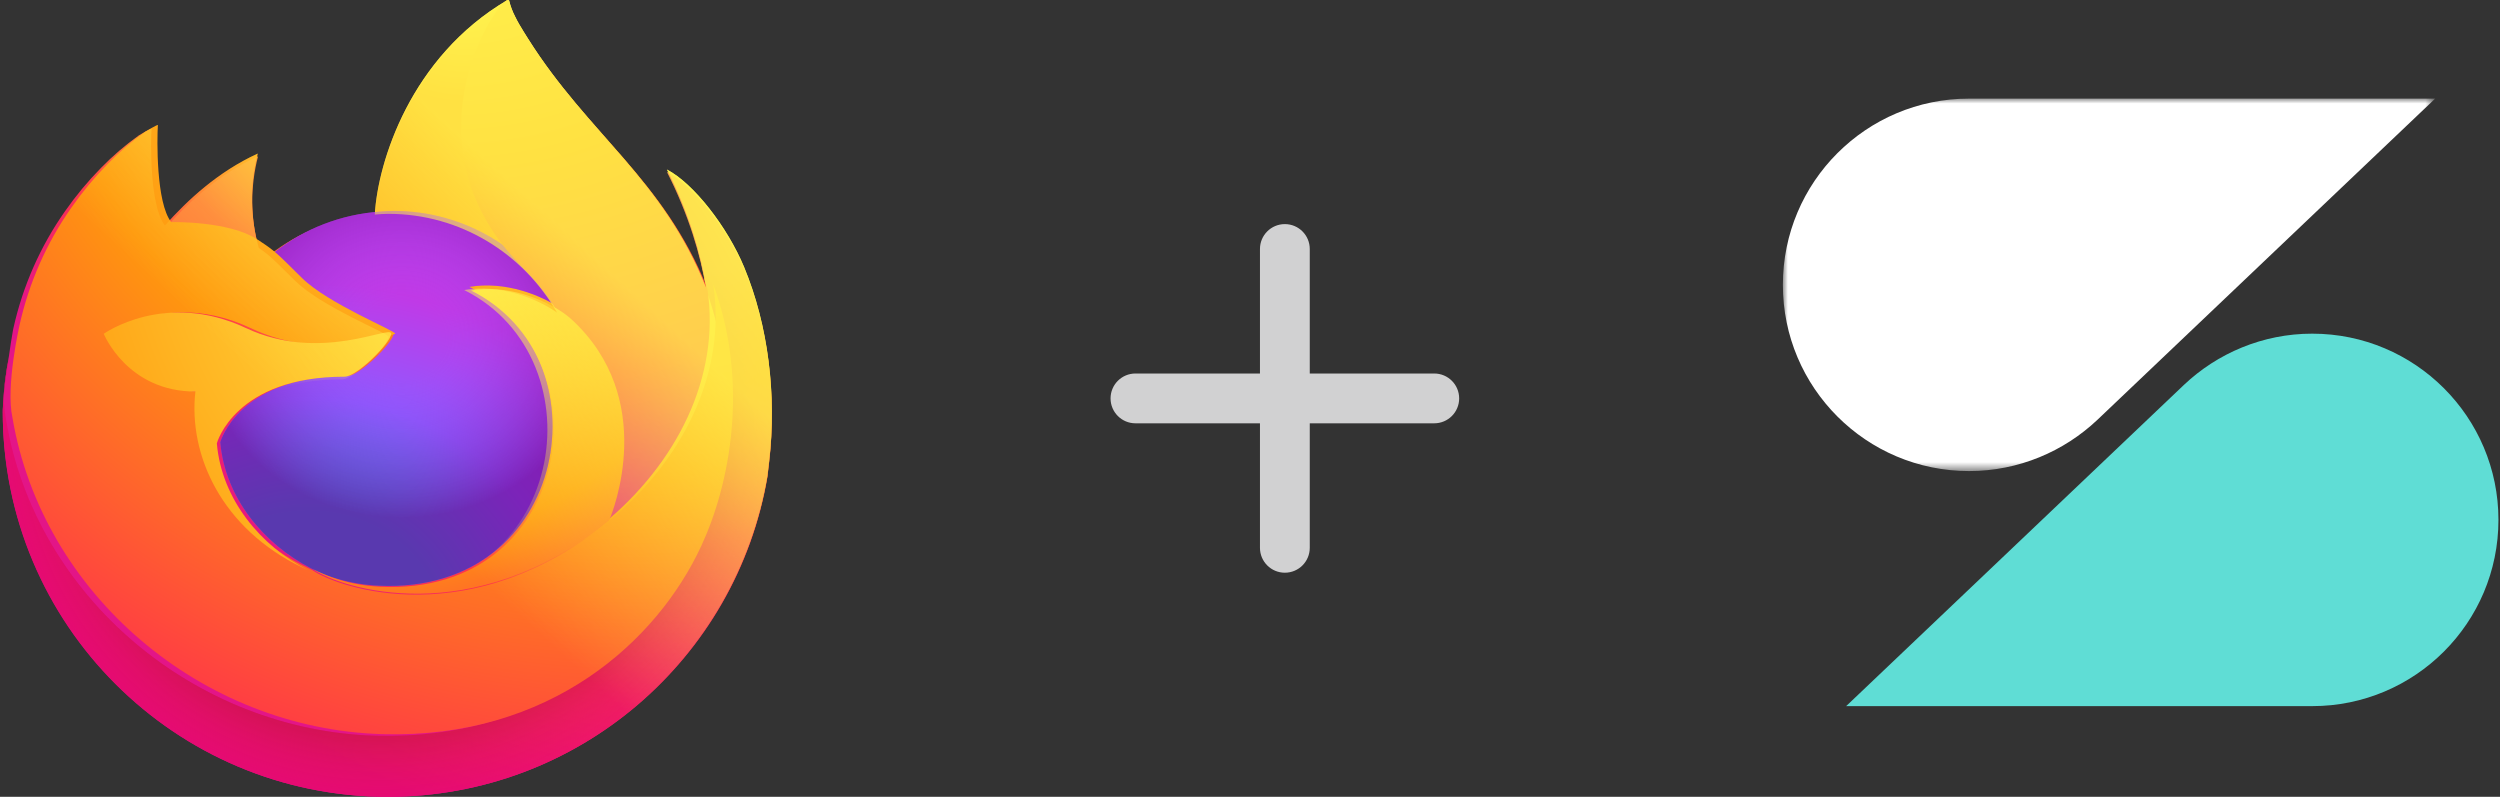 <?xml version="1.0" encoding="UTF-8"?>
<svg width="251px" height="80px" viewBox="0 0 251 80" version="1.1" xmlns="http://www.w3.org/2000/svg" xmlns:xlink="http://www.w3.org/1999/xlink">
    <rect x="0" y="0" width="251" height="80" fill="#333333" stroke="none"/>
    <!-- Generator: Sketch 63.1 (92452) - https://sketch.com -->
    <title>Group 4</title>
    <desc>Created with Sketch.</desc>
    <defs>
        <linearGradient x1="87.058%" y1="15.5%" x2="9.61%" y2="93.1%" id="linearGradient-1">
            <stop stop-color="#FFF44F" offset="5%"></stop>
            <stop stop-color="#FF980E" offset="37%"></stop>
            <stop stop-color="#FF3647" offset="53%"></stop>
            <stop stop-color="#E31587" offset="70%"></stop>
        </linearGradient>
        <radialGradient cx="87.72%" cy="0%" fx="87.72%" fy="0%" r="126.023%" gradientTransform="translate(0.877,0),scale(0.813,1),translate(-0.877,-0)" id="radialGradient-2">
            <stop stop-color="#FFBD4F" offset="13%"></stop>
            <stop stop-color="#FF980E" offset="28%"></stop>
            <stop stop-color="#FF3750" offset="47%"></stop>
            <stop stop-color="#EB0878" offset="78%"></stop>
            <stop stop-color="#E50080" offset="86%"></stop>
        </radialGradient>
        <radialGradient cx="49%" cy="40%" fx="49%" fy="40%" r="129.174%" gradientTransform="translate(0.49,0.4),scale(0.813,1),translate(-0.49,-0.4)" id="radialGradient-3">
            <stop stop-color="#960E18" offset="30%"></stop>
            <stop stop-color="#B11927" stop-opacity="0.74" offset="35%"></stop>
            <stop stop-color="#DB293D" stop-opacity="0.34" offset="43%"></stop>
            <stop stop-color="#F5334B" stop-opacity="0.09" offset="50%"></stop>
            <stop stop-color="#FF3750" stop-opacity="0" offset="53%"></stop>
        </radialGradient>
        <radialGradient cx="48%" cy="-12%" fx="48%" fy="-12%" r="140%" gradientTransform="translate(0.48,-0.12),scale(1,0.597),translate(-0.48,0.12)" id="radialGradient-4">
            <stop stop-color="#FFF44F" offset="13%"></stop>
            <stop stop-color="#FF980E" offset="53%"></stop>
        </radialGradient>
        <radialGradient cx="22.76%" cy="110.11%" fx="22.76%" fy="110.11%" r="100%" gradientTransform="translate(0.228,1.101),scale(1,0.912),translate(-0.228,-1.101)" id="radialGradient-5">
            <stop stop-color="#3A8EE6" offset="35%"></stop>
            <stop stop-color="#9059FF" offset="67%"></stop>
            <stop stop-color="#C139E6" offset="100%"></stop>
        </radialGradient>
        <radialGradient cx="46.8%" cy="33%" fx="46.8%" fy="33%" r="53.1%" gradientTransform="translate(0.468,0.33),scale(1,0.912),translate(-0.468,-0.33)" id="radialGradient-6">
            <stop stop-color="#9059FF" stop-opacity="0" offset="21%"></stop>
            <stop stop-color="#6E008B" stop-opacity="0.6" offset="97%"></stop>
        </radialGradient>
        <radialGradient cx="210%" cy="-100%" fx="210%" fy="-100%" r="290%" gradientTransform="translate(2.1,-1),scale(1,0.995),translate(-2.1,1)" id="radialGradient-7">
            <stop stop-color="#FFE226" offset="10%"></stop>
            <stop stop-color="#FF7139" offset="79%"></stop>
        </radialGradient>
        <radialGradient cx="84%" cy="-41%" fx="84%" fy="-41%" r="213.435%" gradientTransform="translate(0.84,-0.41),scale(0.843,1),translate(-0.84,0.41)" id="radialGradient-8">
            <stop stop-color="#FFF44F" offset="11%"></stop>
            <stop stop-color="#FF980E" offset="46%"></stop>
            <stop stop-color="#FF3647" offset="72%"></stop>
            <stop stop-color="#E31587" offset="90%"></stop>
        </radialGradient>
        <radialGradient cx="15.613%" cy="-18.934%" fx="15.613%" fy="-18.934%" r="345.179%" gradientTransform="translate(0.156,-0.189),scale(1,0.475),rotate(83.937),translate(-0.156,0.189)" id="radialGradient-9">
            <stop stop-color="#FFF44F" offset="0%"></stop>
            <stop stop-color="#FF980E" offset="30%"></stop>
            <stop stop-color="#FF3647" offset="57%"></stop>
            <stop stop-color="#E31587" offset="74%"></stop>
        </radialGradient>
        <radialGradient cx="18.9%" cy="-42.5%" fx="18.9%" fy="-42.5%" r="243.168%" gradientTransform="translate(0.189,-0.425),scale(0.98,1),translate(-0.189,0.425)" id="radialGradient-10">
            <stop stop-color="#FFF44F" offset="14%"></stop>
            <stop stop-color="#FF980E" offset="48%"></stop>
            <stop stop-color="#FF3647" offset="66%"></stop>
            <stop stop-color="#E31587" offset="90%"></stop>
        </radialGradient>
        <radialGradient cx="159.3%" cy="-44.72%" fx="159.3%" fy="-44.72%" r="349.121%" gradientTransform="translate(1.593,-0.447),scale(0.897,1),translate(-1.593,0.447)" id="radialGradient-11">
            <stop stop-color="#FFF44F" offset="9%"></stop>
            <stop stop-color="#FF980E" offset="63%"></stop>
        </radialGradient>
        <linearGradient x1="79.846%" y1="14%" x2="18.165%" y2="84%" id="linearGradient-12">
            <stop stop-color="#FFF44F" stop-opacity="0.8" offset="17%"></stop>
            <stop stop-color="#FFF44F" stop-opacity="0" offset="60%"></stop>
        </linearGradient>
        <polygon id="path-13" points="0 0.005 65.489 0.005 65.489 37.4 0 37.4"></polygon>
        <path d="M35,17.5 L22.5,17.5 L22.5,5 C22.5,3.619 21.381,2.5 20,2.5 C18.619,2.5 17.5,3.619 17.5,5 L17.5,17.5 L5,17.5 C3.619,17.5 2.5,18.619 2.5,20 C2.5,21.381 3.619,22.5 5,22.5 L17.5,22.5 L17.5,35 C17.5,36.381 18.619,37.5 20,37.5 C21.381,37.5 22.5,36.381 22.5,35 L22.5,22.5 L35,22.5 C36.381,22.5 37.5,21.381 37.5,20 C37.5,18.619 36.381,17.5 35,17.5 Z" id="path-15"></path>
    </defs>
    <g id="Page-1" stroke="none" stroke-width="1" fill="none" fill-rule="evenodd">
        <g id="Desktop" transform="translate(-595, -2087)">
            <g id="Group-4" transform="translate(595, 2087)">
                <g id="Fx-Browser-icon-fullColor" fill-rule="nonzero">
                    <path d="M74.715,26.831 C73.035,22.779 69.632,18.404 66.959,17.021 C69.134,21.296 70.393,25.585 70.874,28.785 C70.874,28.791 70.877,28.807 70.882,28.85 C66.51,17.925 59.097,13.52 53.044,3.928 C52.738,3.443 52.432,2.957 52.133,2.444 C51.981,2.182 51.839,1.915 51.708,1.642 C51.456,1.155 51.262,0.641 51.13,0.109 C51.132,0.057 51.093,0.012 51.042,0.005 C51.018,-0.002 50.993,-0.002 50.969,0.005 C50.964,0.007 50.956,0.013 50.95,0.016 C50.941,0.019 50.931,0.027 50.922,0.032 C50.926,0.026 50.935,0.013 50.938,0.01 C41.226,5.712 37.931,16.262 37.628,21.54 C33.75,21.807 30.042,23.239 26.988,25.651 C26.668,25.38 26.334,25.127 25.986,24.892 C25.105,21.801 25.068,18.53 25.878,15.42 C21.906,17.233 18.817,20.099 16.571,22.629 L16.553,22.629 C15.021,20.683 15.129,14.263 15.216,12.922 C15.198,12.839 14.073,13.508 13.926,13.608 C12.573,14.576 11.309,15.662 10.147,16.854 C8.826,18.197 7.618,19.649 6.537,21.194 C6.537,21.196 6.536,21.199 6.535,21.2 C6.535,21.198 6.536,21.196 6.537,21.194 C4.051,24.727 2.288,28.718 1.349,32.937 C1.331,33.021 1.315,33.108 1.297,33.193 C1.224,33.534 0.963,35.241 0.917,35.612 C0.913,35.641 0.912,35.668 0.908,35.697 C0.57,37.462 0.36,39.249 0.281,41.045 C0.281,41.111 0.277,41.176 0.277,41.243 C0.277,62.648 17.587,80 38.939,80 C58.062,80 73.939,66.083 77.047,47.802 C77.113,47.305 77.165,46.807 77.223,46.306 C77.992,39.659 77.138,32.673 74.715,26.831 Z M30.154,57.169 C30.335,57.255 30.505,57.35 30.691,57.433 C30.698,57.438 30.709,57.444 30.717,57.449 C30.528,57.359 30.34,57.265 30.154,57.169 L30.154,57.169 Z M70.885,28.859 L70.88,28.821 C70.882,28.835 70.884,28.85 70.886,28.863 L70.885,28.859 Z" id="shape-base" fill="url(#linearGradient-1)"></path>
                    <path d="M74.715,27.028 C73.035,22.991 69.632,18.633 66.959,17.255 C69.134,21.514 70.393,25.787 70.874,28.975 C70.874,28.966 70.876,28.983 70.88,29.011 C70.882,29.025 70.884,29.039 70.886,29.053 C74.534,38.931 72.547,48.975 69.683,55.113 C65.253,64.61 54.527,74.343 37.738,73.869 C19.598,73.356 3.618,59.912 0.635,42.303 C0.091,39.526 0.635,38.117 0.908,35.862 C0.575,37.6 0.448,38.102 0.281,41.19 C0.281,41.256 0.277,41.321 0.277,41.387 C0.277,62.712 17.587,80 38.939,80 C58.061,80 73.939,66.134 77.047,47.921 C77.113,47.427 77.165,46.93 77.223,46.431 C77.992,39.809 77.138,32.849 74.715,27.028 Z" id="body-outer-ring" fill="url(#radialGradient-2)"></path>
                    <path d="M74.715,27.028 C73.035,22.991 69.632,18.633 66.959,17.255 C69.134,21.514 70.393,25.787 70.874,28.975 C70.874,28.966 70.876,28.983 70.88,29.011 C70.882,29.025 70.884,29.039 70.886,29.053 C74.534,38.931 72.547,48.975 69.683,55.113 C65.253,64.61 54.527,74.343 37.738,73.869 C19.598,73.356 3.618,59.912 0.635,42.303 C0.091,39.526 0.635,38.117 0.908,35.862 C0.575,37.6 0.448,38.102 0.281,41.19 C0.281,41.256 0.277,41.321 0.277,41.387 C0.277,62.712 17.587,80 38.939,80 C58.061,80 73.939,66.134 77.047,47.921 C77.113,47.427 77.165,46.93 77.223,46.431 C77.992,39.809 77.138,32.849 74.715,27.028 Z" id="body-outer-ring-shadow" fill="url(#radialGradient-3)"></path>
                    <path d="M56.194,31.196 C56.279,31.255 56.357,31.314 56.437,31.373 C55.457,29.656 54.237,28.084 52.813,26.704 C40.677,14.726 49.63,0.733 51.14,0.022 C51.145,0.016 51.154,0.003 51.157,0 C41.349,5.67 38.023,16.158 37.717,21.405 C38.172,21.374 38.625,21.336 39.088,21.336 C46.407,21.336 52.781,25.308 56.194,31.196 L56.194,31.196 Z" id="tail-tip" fill="url(#radialGradient-4)"></path>
                    <path d="M39.532,33.469 C39.469,34.431 36.074,37.748 34.886,37.748 C23.9,37.748 22.117,44.399 22.117,44.399 C22.603,50 26.499,54.612 31.218,57.053 C31.433,57.164 31.651,57.264 31.869,57.364 C32.243,57.53 32.621,57.684 33.004,57.828 C34.621,58.401 36.316,58.729 38.031,58.799 C57.287,59.703 61.018,35.759 47.121,28.806 C50.68,28.186 54.374,29.619 56.437,31.069 C53.059,25.162 46.751,21.176 39.509,21.176 C39.05,21.176 38.602,21.214 38.151,21.245 C34.276,21.512 30.57,22.941 27.518,25.346 C28.107,25.845 28.772,26.512 30.173,27.893 C32.794,30.478 39.518,33.155 39.532,33.469 L39.532,33.469 Z" id="globe-base" fill="url(#radialGradient-5)"></path>
                    <path d="M39.532,33.469 C39.469,34.431 36.074,37.748 34.886,37.748 C23.9,37.748 22.117,44.399 22.117,44.399 C22.603,50 26.499,54.612 31.218,57.053 C31.433,57.164 31.651,57.264 31.869,57.364 C32.243,57.53 32.621,57.684 33.004,57.828 C34.621,58.401 36.316,58.729 38.031,58.799 C57.287,59.703 61.018,35.759 47.121,28.806 C50.68,28.186 54.374,29.619 56.437,31.069 C53.059,25.162 46.751,21.176 39.509,21.176 C39.05,21.176 38.602,21.214 38.151,21.245 C34.276,21.512 30.57,22.941 27.518,25.346 C28.107,25.845 28.772,26.512 30.173,27.893 C32.794,30.478 39.518,33.155 39.532,33.469 L39.532,33.469 Z" id="globe-shadow" fill="url(#radialGradient-6)"></path>
                    <path d="M25.22,24.569 C25.488,24.742 25.753,24.919 26.017,25.098 C25.141,22.027 25.103,18.777 25.909,15.686 C21.961,17.488 18.889,20.335 16.657,22.849 C16.841,22.844 22.417,22.744 25.22,24.569 L25.22,24.569 Z" id="ear" fill="url(#radialGradient-7)"></path>
                    <path d="M1.245,41.907 C4.233,59.647 20.24,73.192 38.41,73.709 C55.227,74.187 65.971,64.38 70.409,54.813 C73.278,48.629 75.268,38.51 71.614,28.558 L71.613,28.554 L71.608,28.516 C71.604,28.487 71.602,28.47 71.602,28.479 C71.602,28.486 71.605,28.501 71.61,28.544 C72.983,37.555 68.421,46.285 61.288,52.188 L61.267,52.238 C47.369,63.607 34.07,59.098 31.377,57.252 C31.188,57.16 31,57.066 30.813,56.969 C22.71,53.079 19.363,45.663 20.081,39.303 C13.239,39.303 10.906,33.506 10.906,33.506 C10.906,33.506 17.049,29.106 25.145,32.932 C32.643,36.477 39.684,33.506 39.685,33.506 C39.671,33.19 32.931,30.496 30.303,27.895 C28.899,26.505 28.232,25.835 27.642,25.333 C27.321,25.061 26.987,24.807 26.639,24.572 C26.373,24.391 26.105,24.213 25.836,24.038 C23.011,22.193 17.394,22.295 17.208,22.3 L17.19,22.3 C15.655,20.346 15.763,13.902 15.851,12.556 C15.832,12.473 14.705,13.144 14.558,13.245 C13.203,14.217 11.936,15.307 10.773,16.502 C9.449,17.851 8.239,19.309 7.157,20.86 C7.157,20.862 7.155,20.865 7.155,20.867 C7.155,20.864 7.156,20.862 7.157,20.86 C4.666,24.406 2.9,28.412 1.96,32.647 C1.942,32.731 0.566,38.773 1.245,41.907 Z" id="body" fill="url(#radialGradient-8)"></path>
                    <path d="M52.556,26.943 C53.978,28.335 55.196,29.92 56.175,31.651 C56.389,31.812 56.59,31.972 56.76,32.128 C65.597,40.248 60.967,51.731 60.622,52.549 C67.801,46.652 72.394,37.931 71.011,28.929 C66.603,17.974 59.129,13.557 53.025,3.939 C52.717,3.452 52.408,2.965 52.107,2.451 C51.954,2.188 51.811,1.92 51.678,1.647 C51.424,1.159 51.229,0.643 51.095,0.109 C51.097,0.057 51.059,0.012 51.007,0.005 C50.983,-0.002 50.957,-0.002 50.933,0.005 C50.928,0.007 50.92,0.013 50.914,0.016 C50.905,0.019 50.895,0.027 50.885,0.032 C49.378,0.748 40.438,14.862 52.556,26.943 Z" id="tail-flame" fill="url(#radialGradient-9)"></path>
                    <path d="M57.374,32.057 C57.206,31.903 57.008,31.745 56.797,31.586 C56.719,31.528 56.642,31.469 56.558,31.411 C54.506,29.973 50.833,28.552 47.293,29.167 C61.114,36.061 57.404,59.805 38.253,58.908 C36.547,58.839 34.862,58.514 33.253,57.946 C32.872,57.803 32.496,57.65 32.124,57.486 C31.908,57.387 31.691,57.287 31.477,57.177 C31.484,57.182 31.495,57.188 31.503,57.193 C34.174,59.012 47.37,63.456 61.159,52.252 L61.18,52.202 C61.52,51.396 66.084,40.067 57.374,32.057 L57.374,32.057 Z" id="tail-small" fill="url(#radialGradient-10)"></path>
                    <path d="M21.77,44.515 C21.77,44.515 23.563,37.819 34.606,37.819 C35.8,37.819 39.213,34.479 39.276,33.511 C39.34,32.543 32.215,36.484 24.695,32.937 C16.577,29.108 10.417,33.511 10.417,33.511 C10.417,33.511 12.756,39.312 19.617,39.312 C18.897,45.676 22.254,53.098 30.379,56.989 C30.561,57.076 30.732,57.171 30.918,57.255 C26.176,54.798 22.259,50.154 21.77,44.515 L21.77,44.515 Z" id="cheek-tufts" fill="url(#radialGradient-11)"></path>
                    <path d="M74.715,26.831 C73.035,22.779 69.632,18.404 66.959,17.021 C69.134,21.296 70.393,25.585 70.874,28.785 C70.874,28.791 70.877,28.807 70.882,28.85 C66.51,17.925 59.097,13.52 53.044,3.928 C52.738,3.443 52.432,2.957 52.133,2.444 C51.981,2.182 51.839,1.915 51.707,1.642 C51.456,1.155 51.262,0.641 51.129,0.109 C51.131,0.057 51.093,0.012 51.042,0.005 C51.018,-0.002 50.993,-0.002 50.969,0.005 C50.964,0.007 50.955,0.013 50.95,0.016 C50.941,0.019 50.93,0.027 50.921,0.032 C50.926,0.026 50.935,0.013 50.937,0.01 C41.225,5.712 37.931,16.262 37.628,21.54 C38.078,21.508 38.528,21.47 38.986,21.47 C46.234,21.47 52.546,25.466 55.926,31.387 C53.862,29.933 50.165,28.497 46.604,29.118 C60.51,36.088 56.777,60.09 37.507,59.184 C35.791,59.114 34.096,58.786 32.477,58.211 C32.094,58.067 31.715,57.912 31.341,57.746 C31.123,57.646 30.905,57.545 30.689,57.434 C30.697,57.439 30.708,57.445 30.716,57.45 C30.527,57.359 30.339,57.265 30.153,57.169 C30.333,57.255 30.503,57.35 30.689,57.433 C25.967,54.987 22.069,50.363 21.582,44.749 C21.582,44.749 23.366,38.082 34.36,38.082 C35.549,38.082 38.947,34.757 39.01,33.793 C38.995,33.478 32.266,30.794 29.643,28.203 C28.241,26.818 27.576,26.151 26.986,25.65 C26.666,25.379 26.332,25.126 25.985,24.892 C25.104,21.801 25.066,18.529 25.876,15.419 C21.905,17.232 18.816,20.098 16.57,22.629 L16.552,22.629 C15.019,20.682 15.127,14.262 15.215,12.922 C15.196,12.839 14.071,13.507 13.924,13.608 C12.572,14.576 11.307,15.662 10.146,16.853 C8.824,18.197 7.617,19.649 6.536,21.194 C6.536,21.196 6.535,21.199 6.535,21.2 C6.535,21.198 6.536,21.196 6.536,21.194 C4.05,24.727 2.287,28.718 1.349,32.937 C1.33,33.021 1.315,33.108 1.297,33.193 C1.224,33.534 0.897,35.266 0.851,35.637 C0.847,35.666 0.854,35.609 0.851,35.637 C0.553,37.427 0.362,39.233 0.281,41.046 C0.281,41.112 0.277,41.177 0.277,41.243 C0.277,62.648 17.587,80 38.939,80 C58.061,80 73.939,66.083 77.047,47.802 C77.113,47.305 77.165,46.807 77.223,46.306 C77.992,39.659 77.138,32.673 74.715,26.831 Z M70.88,28.821 C70.882,28.835 70.884,28.85 70.886,28.863 L70.885,28.859 L70.88,28.821 L70.88,28.821 Z" id="overlay-yellow" fill="url(#linearGradient-12)"></path>
                </g>
                <g id="Group-6-Copy-3" transform="translate(179, 9)">
                    <g id="Group-6-Copy-2" transform="translate(0, -0)">
                        <g id="Group-3" transform="translate(0, 0.895)">
                            <mask id="mask-14" fill="white">
                                <use xlink:href="#path-13"></use>
                            </mask>
                            <g id="Clip-2"></g>
                            <path d="M18.698,0.005 C8.371,0.005 0,8.376 0,18.703 C0,29.029 8.371,37.4 18.698,37.4 C23.676,37.4 28.232,35.423 31.583,32.251 L65.489,0.005 L18.698,0.005 Z" id="Fill-1" fill="#FFFFFF" mask="url(#mask-14)"></path>
                        </g>
                        <path d="M53.145,61.895 C63.472,61.895 71.844,53.524 71.844,43.197 C71.844,32.871 63.472,24.5 53.145,24.5 C48.167,24.5 43.611,26.477 40.261,29.649 L6.354,61.895 L53.145,61.895 Z" id="Fill-4" fill="#5FDDD5"></path>
                    </g>
                </g>
                <g id="Icons-/-New-16" transform="translate(109, 20)">
                    <mask id="mask-16" fill="white">
                        <use xlink:href="#path-15"></use>
                    </mask>
                    <use id="Shape" fill-opacity="0.8" fill="#F9F9FA" fill-rule="evenodd" xlink:href="#path-15"></use>
                </g>
            </g>
        </g>
    </g>
</svg>